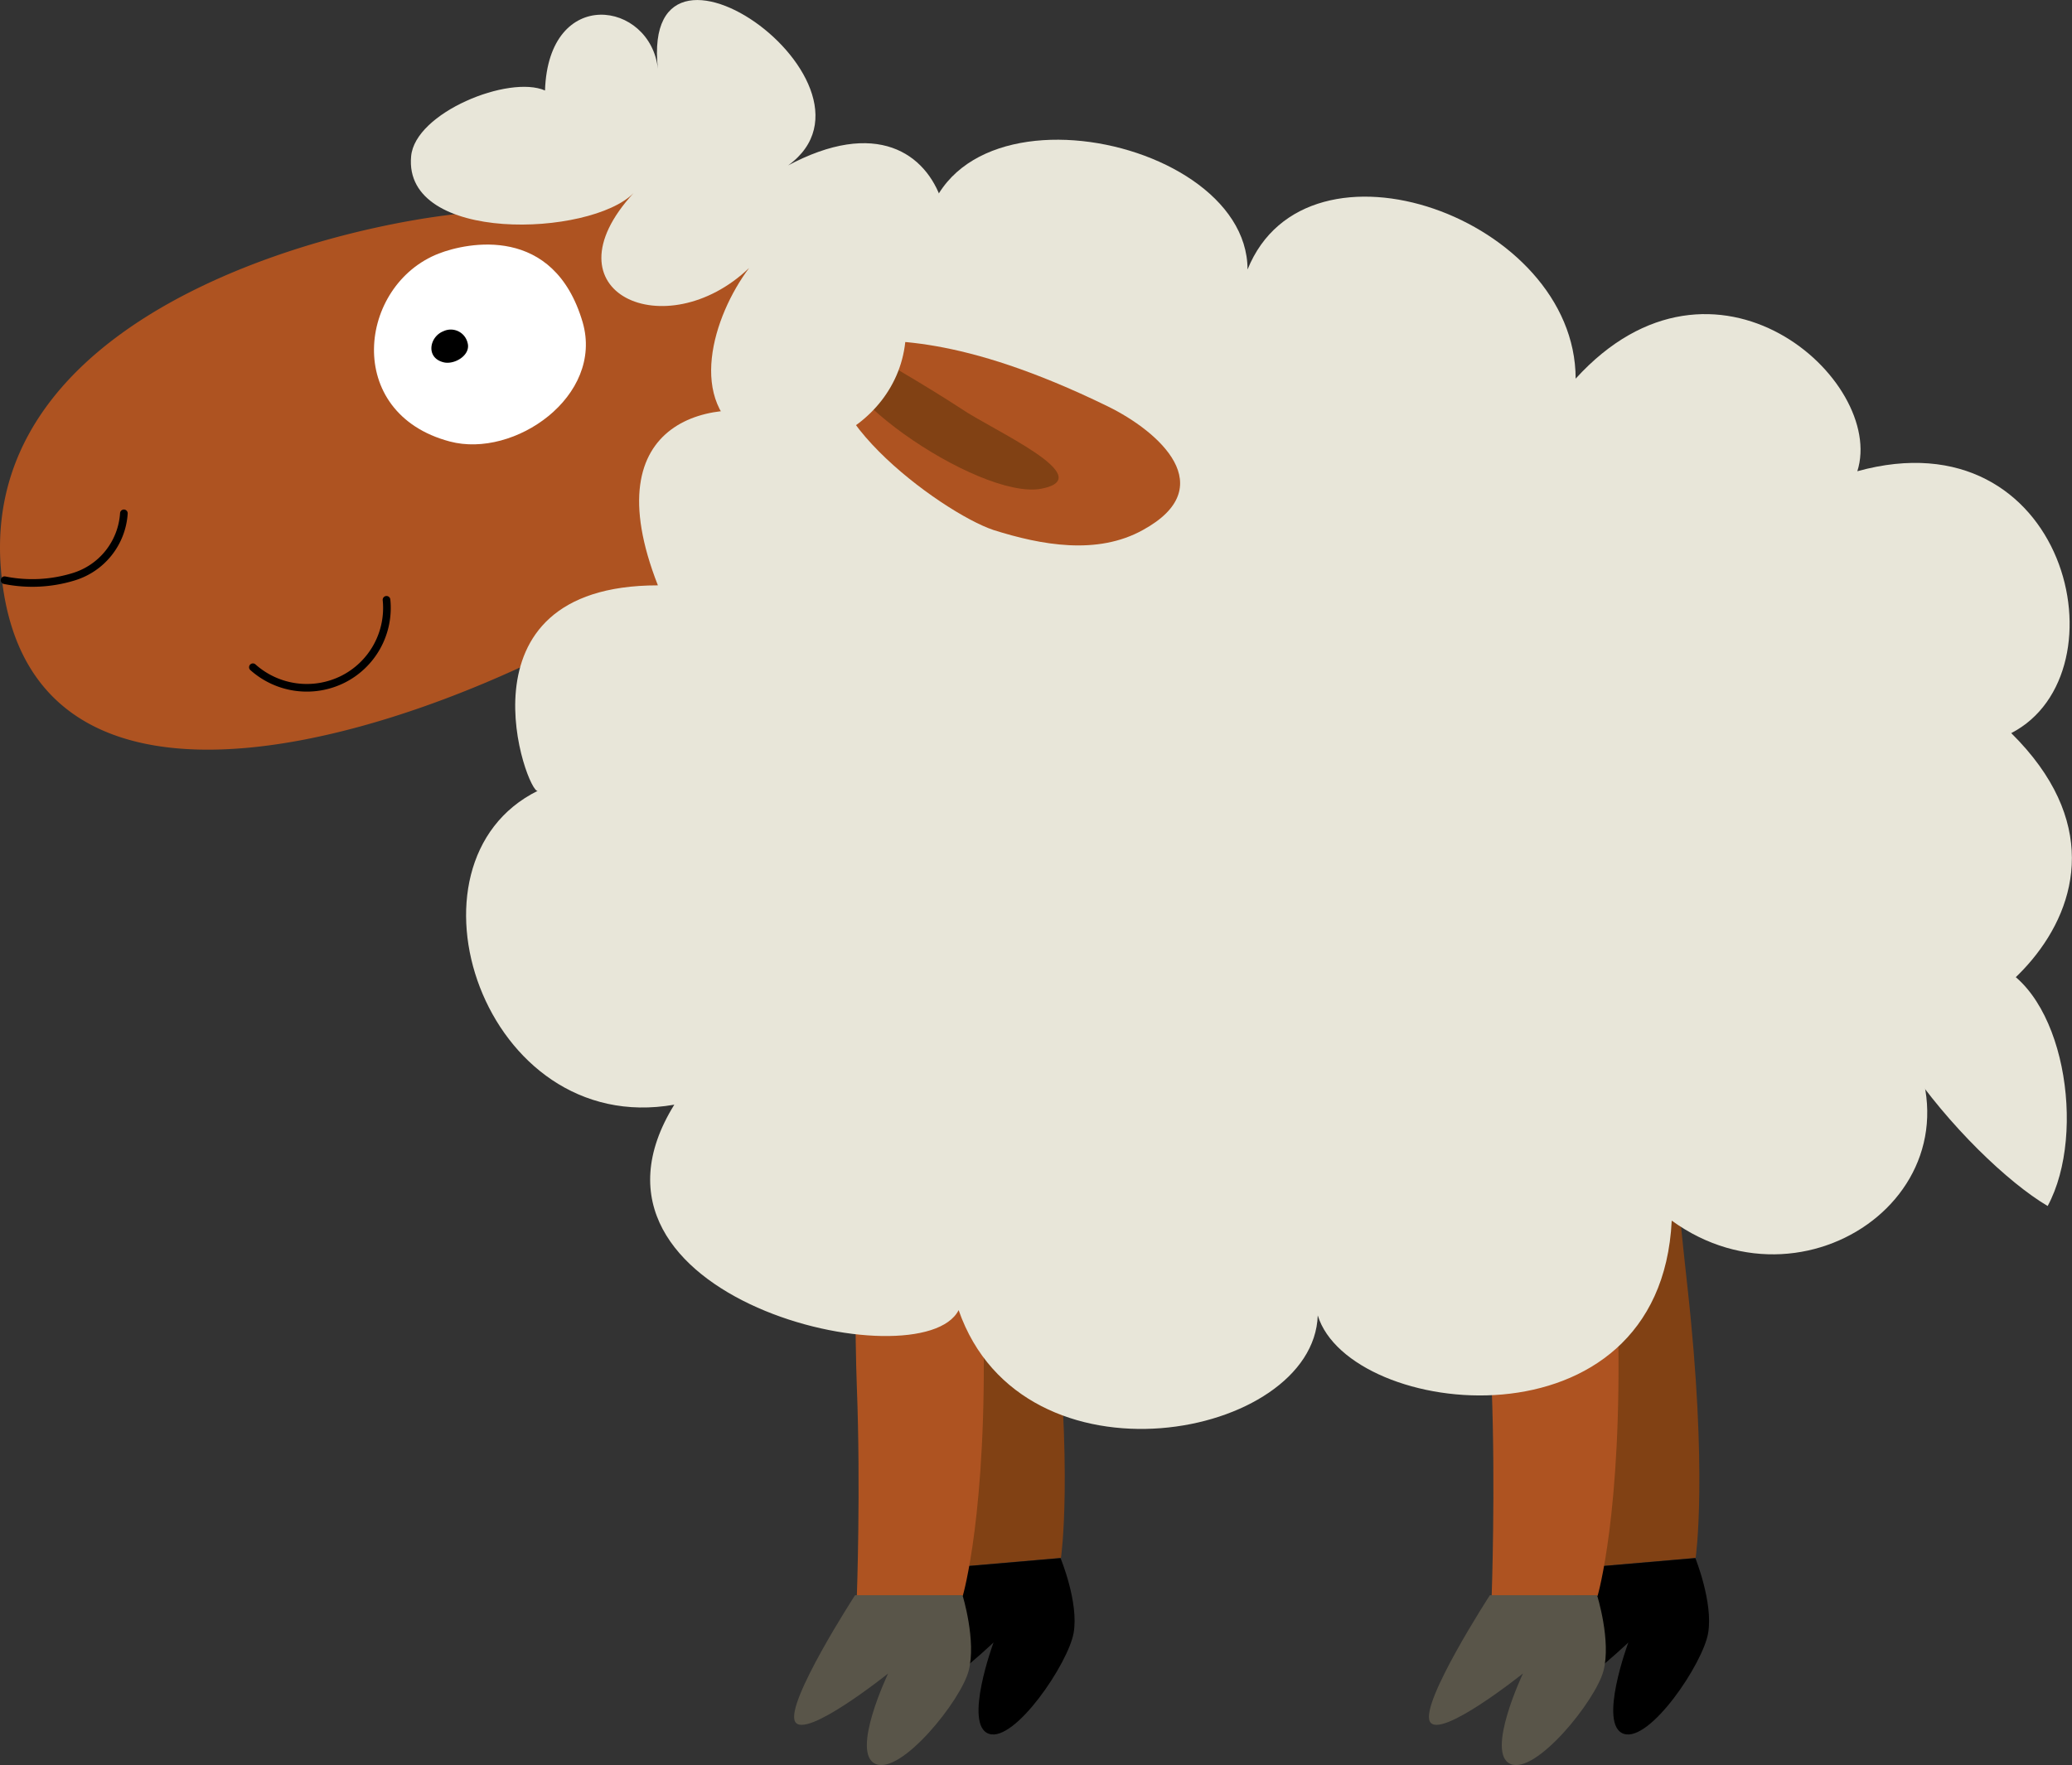 <svg xmlns="http://www.w3.org/2000/svg" viewBox="0 0 149.03 126.98"><rect x="0" y="0" width="149.03" height="126.98" fill="#333333" stroke="none"/><defs><style>.cls-1{fill:#814114;}.cls-2{fill:#ae5321;}.cls-3{fill:#595549;}.cls-4{fill:#e8e6d9;}.cls-5{fill:#fff;}.cls-6{fill:none;stroke:#000;stroke-linecap:round;stroke-width:0.55px;}</style></defs><title>oveja</title><g id="Layer_2" data-name="Layer 2"><g id="Layer_1-2" data-name="Layer 1"><path class="cls-1" d="M64.66,70.54s1.49,20.09,2.41,27.32,1.64,14.87,1.64,14.87l7.6-.66s.91-6.07-.59-19.59-1.78-21.7-1.78-21.7Z"/><path d="M68.6,112.75s-4.3,8.12-3.5,9.41,6.36-4,6.36-4-2.19,5.94-.33,6.57,5.7-5.06,6.09-7.25-.94-5.39-.94-5.39Z"/><path class="cls-1" d="M110.31,70.54s1.5,20.09,2.4,27.32,1.64,14.87,1.64,14.87l7.61-.66s.9-6.07-.6-19.59-1.78-21.7-1.78-21.7Z"/><path d="M114.26,112.75s-4.3,8.12-3.5,9.41,6.36-4,6.36-4-2.21,5.94-.33,6.57,5.7-5.06,6.07-7.25-.92-5.39-.92-5.39Z"/><path class="cls-2" d="M107.29,72.39s-.28,20.14,0,27.41,0,15,0,15h7.62s1.77-6,1.47-19.55.13-21.77.13-21.77Z"/><path class="cls-3" d="M107.16,114.76s-5,7.71-4.32,9.08,6.7-3.45,6.7-3.45-2.71,5.72-.9,6.51,6.12-4.54,6.69-6.7-.46-5.44-.46-5.44Z"/><path class="cls-2" d="M61.63,72.39s-.28,20.14,0,27.41,0,15,0,15h7.62s1.77-6,1.48-19.55.12-21.77.12-21.77Z"/><path class="cls-4" d="M143.28,69.29c5.14,1.82,6.86,12.17,4,17.47-5.7-3.36-17.19-16.48-12.43-22.44"/><path class="cls-2" d="M35.86,15.2C28.31,15.2-1.63,21,.07,41c2.08,24.5,39.26,8.21,49.85-.35,5.71-4.59,8.76-13.17,5.29-20a13.15,13.15,0,0,0-9.57-6.9C42,13.32,39.11,15.2,35.86,15.2Z"/><path class="cls-5" d="M31.56,18.24c-5.79,2.25-6.9,11.48.79,13.52C37,33,43.44,28.5,41.91,23.19,39.84,16.12,33.59,17.45,31.56,18.24Z"/><path d="M31.89,23.83c-1,.39-1.29,1.9,0,2.23.78.21,2-.51,1.74-1.4A1.24,1.24,0,0,0,31.89,23.83Z"/><path class="cls-4" d="M47.32,42.11c-15,0-9.34,15.13-8.64,14.78-10.46,5.17-3.91,25,9.82,22.58-8.67,14,17.8,20,20.45,14.78,4.62,13.26,25.54,9.26,25.83.38,2.29,7.44,24.65,10,25.46-6.82,10.09,7.32,24-3.19,16-14.63,2.64,3.78,21-8,8.42-20.44,8.37-4.32,4-23-11.07-18.84,2.08-6.53-10.26-17.65-20.26-6.66C113.32,15.7,94,8.8,89.73,19.39c0-10.32-25.48-14.74-23.21.84-.78.13-8.93-4-9.52,9.91C51.36,28.28,42.59,30.05,47.32,42.11Z"/><path class="cls-2" d="M60.82,24.5c-4,4.37,6.84,12.36,10.64,13.63,3.45,1.09,7.46,1.82,10.74,0,5.63-3.08,1.22-7.07-2.55-8.91C68.94,24,63.77,24.5,60.82,24.5Z"/><path class="cls-1" d="M60.52,24.5C57.87,27.39,70.39,36,74.89,35.16c4.25-.81-3.5-4.21-5.79-5.78C67.29,28.19,61.85,24.86,60.52,24.5Z"/><path class="cls-4" d="M39.2,6.51c-2.59-1.14-9.36,1.59-9.63,4.74-.58,6.29,12.89,5.79,16,2.64C39,21.05,47.89,25,53.88,19.28c-2.58,3.43-4.57,9.74,0,12.3,4.3,2.58,12.95-2.14,11-10.18,6,0,4.16-17.29-9.56-8.71,11.16-5.15-9.39-20.51-8-7.73C46.8.07,39.45-1.07,39.2,6.51Z"/><path class="cls-3" d="M61.5,114.76s-5,7.71-4.32,9.08,6.7-3.45,6.7-3.45-2.73,5.72-.9,6.51,6.12-4.54,6.69-6.7-.44-5.44-.44-5.44Z"/><path class="cls-6" d="M.33,41.74a10.12,10.12,0,0,0,4.94-.24,5.11,5.11,0,0,0,3.64-4.57"/><path class="cls-6" d="M18.19,48a5.82,5.82,0,0,0,6.47.87,5.74,5.74,0,0,0,3.14-5.72"/></g></g></svg>